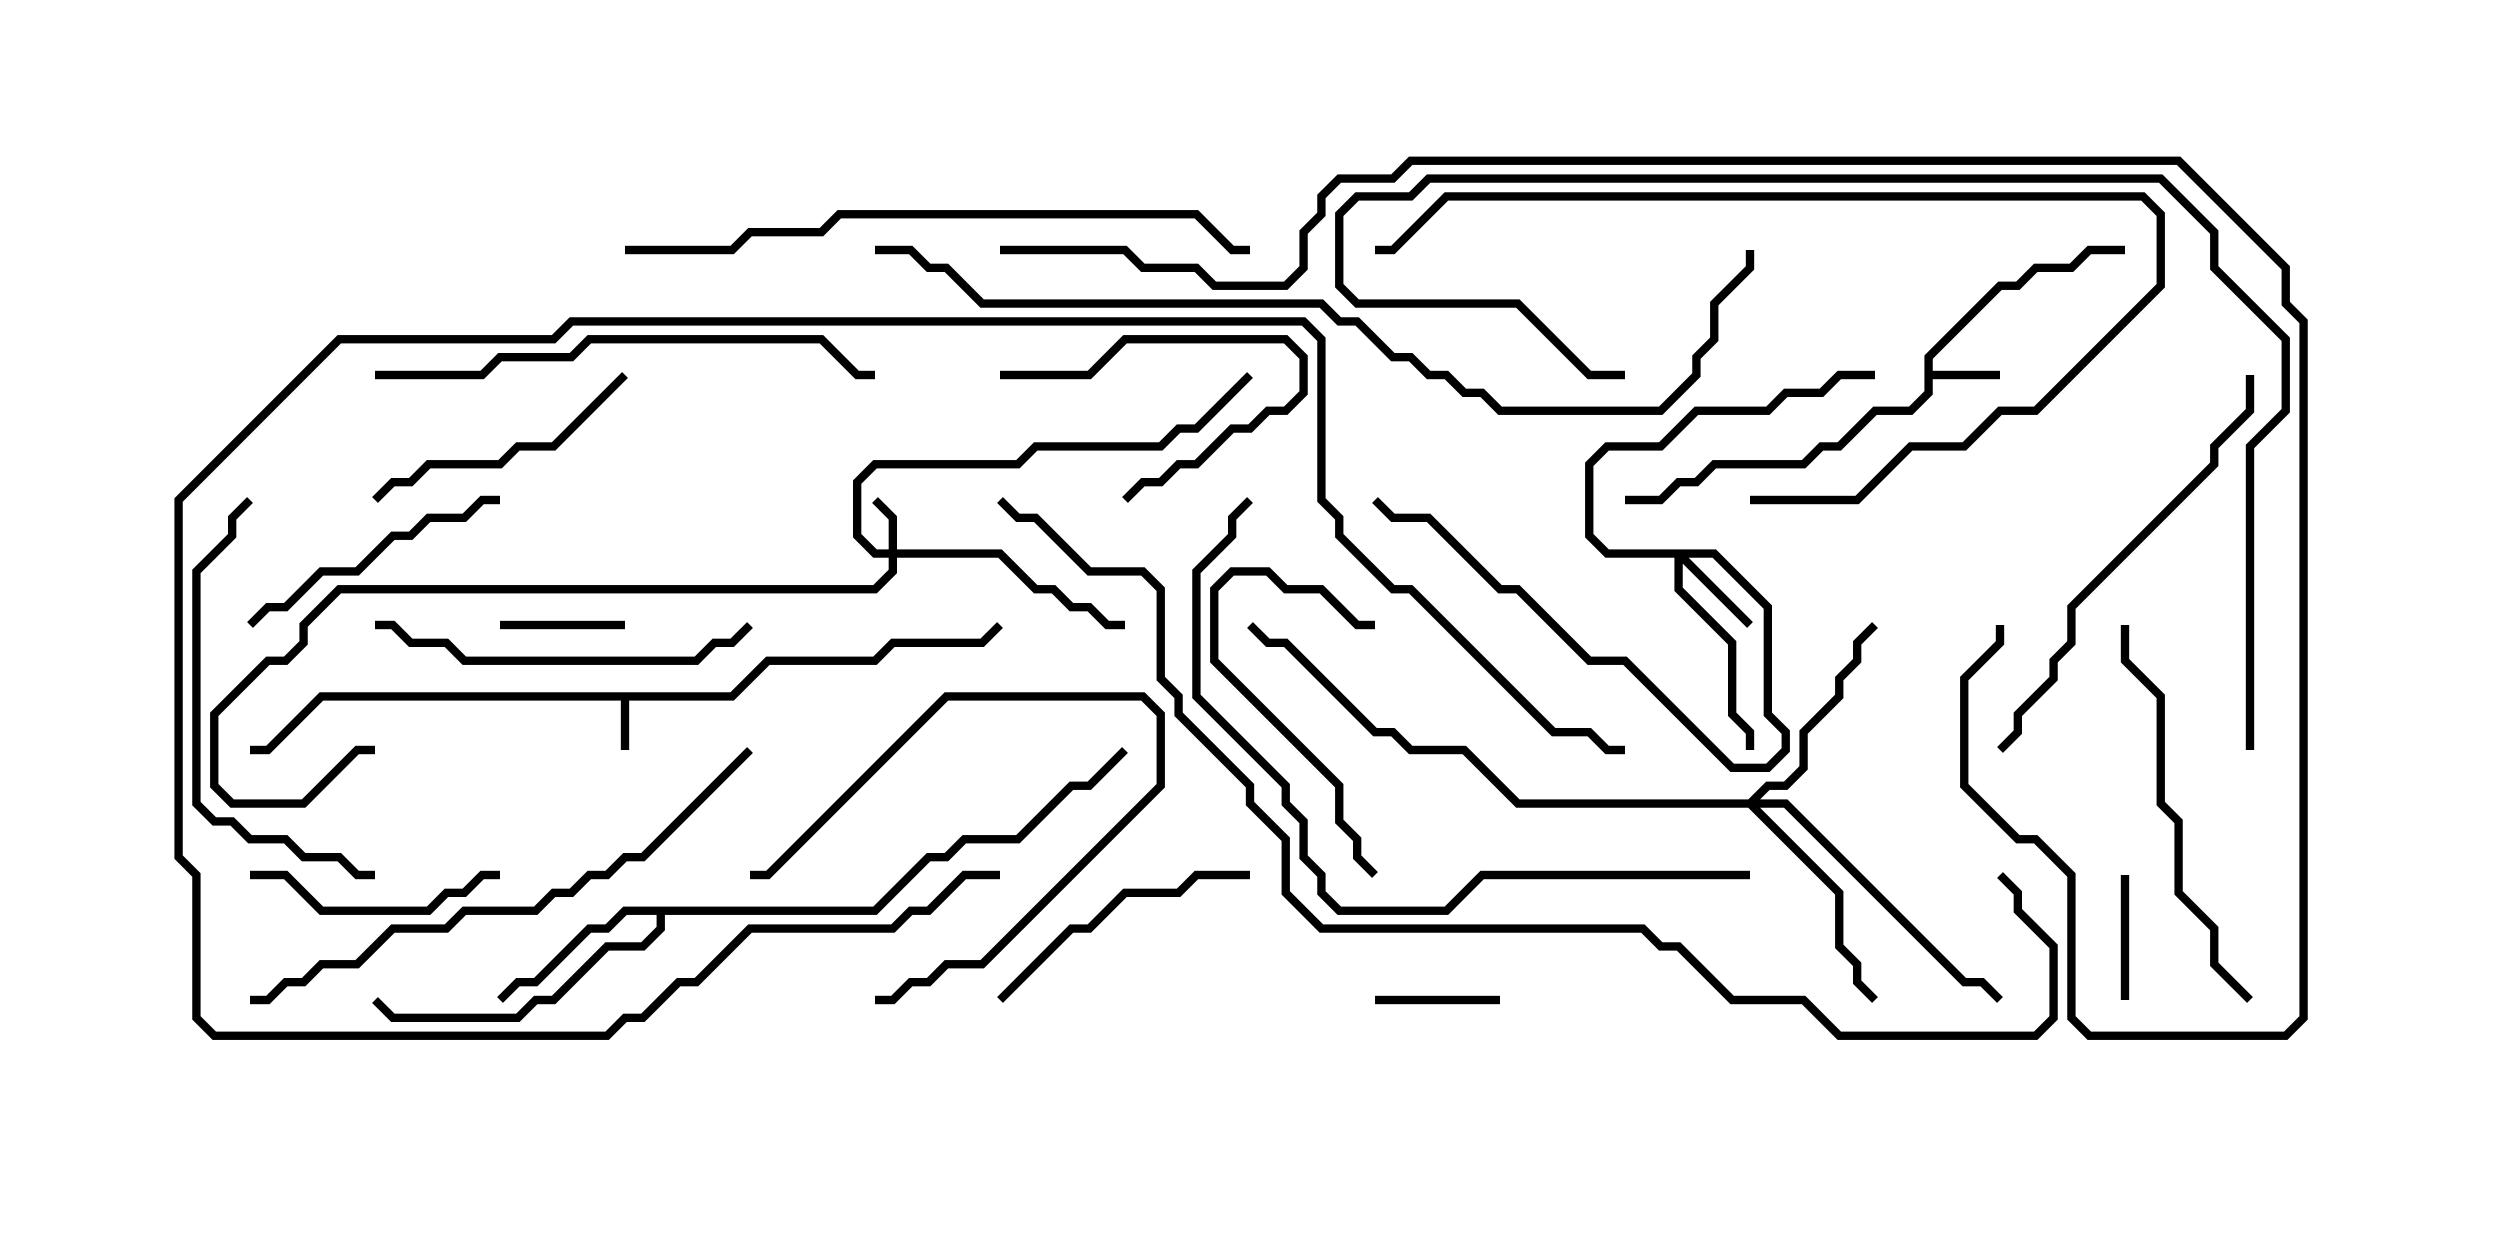 <svg version="1.1" width="30" height="15" xmlns="http://www.w3.org/2000/svg"><path d="M8.765,8.307L9.194,7.879L10.479,7.879L10.694,7.664L11.765,7.664L11.965,7.465L12.035,7.535L11.806,7.764L10.735,7.764L10.521,7.979L9.235,7.979L8.806,8.407L7.55,8.407L7.55,9L7.45,9L7.45,8.407L3.878,8.407L3.235,9.05L3,9.05L3,8.95L3.194,8.95L3.836,8.307z" stroke="none"/><path d="M23.093,4.265L23.979,3.379L24.194,3.379L24.408,3.164L24.836,3.164L25.051,2.95L25.5,2.95L25.5,3.05L25.092,3.05L24.878,3.264L24.449,3.264L24.235,3.479L24.021,3.479L23.193,4.306L23.193,4.45L24,4.45L24,4.55L23.193,4.55L23.193,4.735L22.949,4.979L22.521,4.979L22.092,5.407L21.878,5.407L21.664,5.621L20.592,5.621L20.378,5.836L20.164,5.836L19.949,6.05L19.5,6.05L19.5,5.95L19.908,5.95L20.122,5.736L20.336,5.736L20.551,5.521L21.622,5.521L21.836,5.307L22.051,5.307L22.479,4.879L22.908,4.879L23.093,4.694z" stroke="none"/><path d="M10.479,10.879L11.122,10.236L11.336,10.236L11.551,10.021L12.194,10.021L12.836,9.379L13.051,9.379L13.465,8.965L13.535,9.035L13.092,9.479L12.878,9.479L12.235,10.121L11.592,10.121L11.378,10.336L11.164,10.336L10.521,10.979L7.979,10.979L7.979,11.164L7.735,11.407L7.306,11.407L6.664,12.05L6.449,12.05L6.235,12.264L4.694,12.264L4.465,12.035L4.535,11.965L4.735,12.164L6.194,12.164L6.408,11.95L6.622,11.95L7.265,11.307L7.694,11.307L7.879,11.122L7.879,10.979L7.521,10.979L7.306,11.193L7.092,11.193L6.449,11.836L6.235,11.836L6.035,12.035L5.965,11.965L6.194,11.736L6.408,11.736L7.051,11.093L7.265,11.093L7.479,10.879z" stroke="none"/><path d="M10.664,6.593L10.664,6.235L10.465,6.035L10.535,5.965L10.764,6.194L10.764,6.593L12.021,6.593L12.449,7.021L12.664,7.021L12.878,7.236L13.092,7.236L13.306,7.45L13.5,7.45L13.5,7.55L13.265,7.55L13.051,7.336L12.836,7.336L12.622,7.121L12.408,7.121L11.979,6.693L10.764,6.693L10.764,6.878L10.521,7.121L4.092,7.121L3.693,7.521L3.693,7.735L3.449,7.979L3.235,7.979L2.621,8.592L2.621,9.408L2.806,9.593L3.622,9.593L4.265,8.95L4.5,8.95L4.5,9.05L4.306,9.05L3.664,9.693L2.765,9.693L2.521,9.449L2.521,8.551L3.194,7.879L3.408,7.879L3.593,7.694L3.593,7.479L4.051,7.021L10.479,7.021L10.664,6.836L10.664,6.693L10.479,6.693L10.236,6.449L10.236,5.765L10.479,5.521L12.194,5.521L12.408,5.307L13.908,5.307L14.122,5.093L14.336,5.093L14.965,4.465L15.035,4.535L14.378,5.193L14.164,5.193L13.949,5.407L12.449,5.407L12.235,5.621L10.521,5.621L10.336,5.806L10.336,6.408L10.521,6.593z" stroke="none"/><path d="M20.592,6.593L21.264,7.265L21.264,8.551L21.479,8.765L21.479,9.021L21.235,9.264L20.765,9.264L19.479,7.979L19.051,7.979L18.194,7.121L17.979,7.121L17.122,6.264L16.694,6.264L16.465,6.035L16.535,5.965L16.735,6.164L17.164,6.164L18.021,7.021L18.235,7.021L19.092,7.879L19.521,7.879L20.806,9.164L21.194,9.164L21.379,8.979L21.379,8.806L21.164,8.592L21.164,7.306L20.551,6.693L20.264,6.693L21.035,7.465L20.965,7.535L20.193,6.764L20.193,7.051L20.836,7.694L20.836,8.551L21.05,8.765L21.05,9L20.95,9L20.95,8.806L20.736,8.592L20.736,7.735L20.093,7.092L20.093,6.693L19.265,6.693L19.021,6.449L19.021,5.551L19.265,5.307L19.908,5.307L20.336,4.879L21.194,4.879L21.408,4.664L21.836,4.664L22.051,4.45L22.5,4.45L22.5,4.55L22.092,4.55L21.878,4.764L21.449,4.764L21.235,4.979L20.378,4.979L19.949,5.407L19.306,5.407L19.121,5.592L19.121,6.408L19.306,6.593z" stroke="none"/><path d="M20.979,9.593L21.194,9.379L21.408,9.379L21.593,9.194L21.593,8.765L22.021,8.336L22.021,8.122L22.236,7.908L22.236,7.694L22.465,7.465L22.535,7.535L22.336,7.735L22.336,7.949L22.121,8.164L22.121,8.378L21.693,8.806L21.693,9.235L21.449,9.479L21.235,9.479L21.121,9.593L21.449,9.593L23.592,11.736L23.806,11.736L24.035,11.965L23.965,12.035L23.765,11.836L23.551,11.836L21.408,9.693L21.121,9.693L22.121,10.694L22.121,11.336L22.336,11.551L22.336,11.765L22.535,11.965L22.465,12.035L22.236,11.806L22.236,11.592L22.021,11.378L22.021,10.735L20.979,9.693L18.194,9.693L17.551,9.05L16.908,9.05L16.694,8.836L16.479,8.836L15.408,7.764L15.194,7.764L14.965,7.535L15.035,7.465L15.235,7.664L15.449,7.664L16.521,8.736L16.735,8.736L16.949,8.95L17.592,8.95L18.235,9.593z" stroke="none"/><path d="M25.55,12L25.45,12L25.45,10.5L25.55,10.5z" stroke="none"/><path d="M6,7.55L6,7.45L7.5,7.45L7.5,7.55z" stroke="none"/><path d="M18,11.95L18,12.05L16.5,12.05L16.5,11.95z" stroke="none"/><path d="M12,4.55L12,4.45L13.051,4.45L13.479,4.021L15.449,4.021L15.693,4.265L15.693,4.735L15.449,4.979L15.235,4.979L15.021,5.193L14.806,5.193L14.378,5.621L14.164,5.621L13.949,5.836L13.735,5.836L13.535,6.035L13.465,5.965L13.694,5.736L13.908,5.736L14.122,5.521L14.336,5.521L14.765,5.093L14.979,5.093L15.194,4.879L15.408,4.879L15.593,4.694L15.593,4.306L15.408,4.121L13.521,4.121L13.092,4.55z" stroke="none"/><path d="M10.5,12.05L10.5,11.95L10.694,11.95L10.908,11.736L11.122,11.736L11.336,11.521L11.765,11.521L13.879,9.408L13.879,8.592L13.694,8.407L11.378,8.407L9.235,10.55L9,10.55L9,10.45L9.194,10.45L11.336,8.307L13.735,8.307L13.979,8.551L13.979,9.449L11.806,11.621L11.378,11.621L11.164,11.836L10.949,11.836L10.735,12.05z" stroke="none"/><path d="M16.5,7.45L16.5,7.55L16.265,7.55L15.836,7.121L15.408,7.121L15.194,6.907L14.806,6.907L14.621,7.092L14.621,7.908L16.121,9.408L16.121,9.836L16.336,10.051L16.336,10.265L16.535,10.465L16.465,10.535L16.236,10.306L16.236,10.092L16.021,9.878L16.021,9.449L14.521,7.949L14.521,7.051L14.765,6.807L15.235,6.807L15.449,7.021L15.878,7.021L16.306,7.45z" stroke="none"/><path d="M3,10.55L3,10.45L3.449,10.45L3.878,10.879L5.122,10.879L5.336,10.664L5.551,10.664L5.765,10.45L6,10.45L6,10.55L5.806,10.55L5.592,10.764L5.378,10.764L5.164,10.979L3.836,10.979L3.408,10.55z" stroke="none"/><path d="M7.465,4.465L7.535,4.535L6.664,5.407L6.235,5.407L6.021,5.621L5.164,5.621L4.949,5.836L4.735,5.836L4.535,6.035L4.465,5.965L4.694,5.736L4.908,5.736L5.122,5.521L5.979,5.521L6.194,5.307L6.622,5.307z" stroke="none"/><path d="M3.035,7.535L2.965,7.465L3.194,7.236L3.408,7.236L3.836,6.807L4.265,6.807L4.694,6.379L4.908,6.379L5.122,6.164L5.551,6.164L5.765,5.95L6,5.95L6,6.05L5.806,6.05L5.592,6.264L5.164,6.264L4.949,6.479L4.735,6.479L4.306,6.907L3.878,6.907L3.449,7.336L3.235,7.336z" stroke="none"/><path d="M12.035,12.035L11.965,11.965L12.836,11.093L13.051,11.093L13.479,10.664L14.122,10.664L14.336,10.45L15,10.45L15,10.55L14.378,10.55L14.164,10.764L13.521,10.764L13.092,11.193L12.878,11.193z" stroke="none"/><path d="M4.5,7.55L4.5,7.45L4.735,7.45L4.949,7.664L5.378,7.664L5.592,7.879L8.336,7.879L8.551,7.664L8.765,7.664L8.965,7.465L9.035,7.535L8.806,7.764L8.592,7.764L8.378,7.979L5.551,7.979L5.336,7.764L4.908,7.764L4.694,7.55z" stroke="none"/><path d="M27.035,11.965L26.965,12.035L26.521,11.592L26.521,11.164L26.093,10.735L26.093,9.878L25.879,9.664L25.879,8.378L25.45,7.949L25.45,7.5L25.55,7.5L25.55,7.908L25.979,8.336L25.979,9.622L26.193,9.836L26.193,10.694L26.621,11.122L26.621,11.551z" stroke="none"/><path d="M4.5,10.45L4.5,10.55L4.265,10.55L4.051,10.336L3.622,10.336L3.408,10.121L2.979,10.121L2.765,9.907L2.551,9.907L2.307,9.664L2.307,6.836L2.736,6.408L2.736,6.194L2.965,5.965L3.035,6.035L2.836,6.235L2.836,6.449L2.407,6.878L2.407,9.622L2.592,9.807L2.806,9.807L3.021,10.021L3.449,10.021L3.664,10.236L4.092,10.236L4.306,10.45z" stroke="none"/><path d="M21,6.05L21,5.95L22.265,5.95L22.908,5.307L23.551,5.307L23.979,4.879L24.408,4.879L25.879,3.408L25.879,2.592L25.694,2.407L17.378,2.407L16.735,3.05L16.5,3.05L16.5,2.95L16.694,2.95L17.336,2.307L25.735,2.307L25.979,2.551L25.979,3.449L24.449,4.979L24.021,4.979L23.592,5.407L22.949,5.407L22.306,6.05z" stroke="none"/><path d="M24.035,9.035L23.965,8.965L24.164,8.765L24.164,8.551L24.593,8.122L24.593,7.908L24.807,7.694L24.807,7.265L26.521,5.551L26.521,5.336L26.95,4.908L26.95,4.5L27.05,4.5L27.05,4.949L26.621,5.378L26.621,5.592L24.907,7.306L24.907,7.735L24.693,7.949L24.693,8.164L24.264,8.592L24.264,8.806z" stroke="none"/><path d="M4.5,4.55L4.5,4.45L5.765,4.45L5.979,4.236L6.836,4.236L7.051,4.021L9.878,4.021L10.306,4.45L10.5,4.45L10.5,4.55L10.265,4.55L9.836,4.121L7.092,4.121L6.878,4.336L6.021,4.336L5.806,4.55z" stroke="none"/><path d="M8.965,8.965L9.035,9.035L7.735,10.336L7.521,10.336L7.306,10.55L7.092,10.55L6.878,10.764L6.664,10.764L6.449,10.979L5.592,10.979L5.378,11.193L4.735,11.193L4.306,11.621L3.878,11.621L3.664,11.836L3.449,11.836L3.235,12.05L3,12.05L3,11.95L3.194,11.95L3.408,11.736L3.622,11.736L3.836,11.521L4.265,11.521L4.694,11.093L5.336,11.093L5.551,10.879L6.408,10.879L6.622,10.664L6.836,10.664L7.051,10.45L7.265,10.45L7.479,10.236L7.694,10.236z" stroke="none"/><path d="M21,10.45L21,10.55L17.806,10.55L17.378,10.979L16.051,10.979L15.807,10.735L15.807,10.521L15.593,10.306L15.593,9.878L15.379,9.664L15.379,9.449L14.307,8.378L14.307,6.836L14.736,6.408L14.736,6.194L14.965,5.965L15.035,6.035L14.836,6.235L14.836,6.449L14.407,6.878L14.407,8.336L15.479,9.408L15.479,9.622L15.693,9.836L15.693,10.265L15.907,10.479L15.907,10.694L16.092,10.879L17.336,10.879L17.765,10.45z" stroke="none"/><path d="M7.5,3.05L7.5,2.95L8.765,2.95L8.979,2.736L9.836,2.736L10.051,2.521L14.378,2.521L14.806,2.95L15,2.95L15,3.05L14.765,3.05L14.336,2.621L10.092,2.621L9.878,2.836L9.021,2.836L8.806,3.05z" stroke="none"/><path d="M12,10.45L12,10.55L11.592,10.55L11.164,10.979L10.949,10.979L10.735,11.193L9.021,11.193L8.378,11.836L8.164,11.836L7.735,12.264L7.521,12.264L7.306,12.479L2.551,12.479L2.307,12.235L2.307,10.521L2.093,10.306L2.093,5.979L4.051,4.021L6.622,4.021L6.836,3.807L15.664,3.807L15.907,4.051L15.907,5.979L16.121,6.194L16.121,6.408L16.735,7.021L16.949,7.021L18.664,8.736L19.092,8.736L19.306,8.95L19.5,8.95L19.5,9.05L19.265,9.05L19.051,8.836L18.622,8.836L16.908,7.121L16.694,7.121L16.021,6.449L16.021,6.235L15.807,6.021L15.807,4.092L15.622,3.907L6.878,3.907L6.664,4.121L4.092,4.121L2.193,6.021L2.193,10.265L2.407,10.479L2.407,12.194L2.592,12.379L7.265,12.379L7.479,12.164L7.694,12.164L8.122,11.736L8.336,11.736L8.979,11.093L10.694,11.093L10.908,10.879L11.122,10.879L11.551,10.45z" stroke="none"/><path d="M27.05,9L26.95,9L26.95,5.336L27.379,4.908L27.379,4.092L26.521,3.235L26.521,2.806L25.908,2.193L17.164,2.193L16.949,2.407L16.306,2.407L16.121,2.592L16.121,3.408L16.306,3.593L18.235,3.593L19.092,4.45L19.5,4.45L19.5,4.55L19.051,4.55L18.194,3.693L16.265,3.693L16.021,3.449L16.021,2.551L16.265,2.307L16.908,2.307L17.122,2.093L25.949,2.093L26.621,2.765L26.621,3.194L27.479,4.051L27.479,4.949L27.05,5.378z" stroke="none"/><path d="M20.95,3L21.05,3L21.05,3.235L20.621,3.664L20.621,4.092L20.407,4.306L20.407,4.521L19.949,4.979L17.979,4.979L17.765,4.764L17.551,4.764L17.336,4.55L17.122,4.55L16.908,4.336L16.694,4.336L16.265,3.907L16.051,3.907L15.836,3.693L11.765,3.693L11.336,3.264L11.122,3.264L10.908,3.05L10.5,3.05L10.5,2.95L10.949,2.95L11.164,3.164L11.378,3.164L11.806,3.593L15.878,3.593L16.092,3.807L16.306,3.807L16.735,4.236L16.949,4.236L17.164,4.45L17.378,4.45L17.592,4.664L17.806,4.664L18.021,4.879L19.908,4.879L20.307,4.479L20.307,4.265L20.521,4.051L20.521,3.622L20.95,3.194z" stroke="none"/><path d="M11.965,6.035L12.035,5.965L12.235,6.164L12.449,6.164L13.092,6.807L13.735,6.807L13.979,7.051L13.979,8.122L14.193,8.336L14.193,8.551L15.05,9.408L15.05,9.622L15.479,10.051L15.479,10.694L15.878,11.093L19.735,11.093L19.949,11.307L20.164,11.307L20.806,11.95L21.664,11.95L22.092,12.379L24.408,12.379L24.593,12.194L24.593,11.378L24.164,10.949L24.164,10.735L23.965,10.535L24.035,10.465L24.264,10.694L24.264,10.908L24.693,11.336L24.693,12.235L24.449,12.479L22.051,12.479L21.622,12.05L20.765,12.05L20.122,11.407L19.908,11.407L19.694,11.193L15.836,11.193L15.379,10.735L15.379,10.092L14.95,9.664L14.95,9.449L14.093,8.592L14.093,8.378L13.879,8.164L13.879,7.092L13.694,6.907L13.051,6.907L12.408,6.264L12.194,6.264z" stroke="none"/><path d="M12,3.05L12,2.95L13.521,2.95L13.735,3.164L14.378,3.164L14.592,3.379L15.408,3.379L15.593,3.194L15.593,2.765L15.807,2.551L15.807,2.336L16.051,2.093L16.694,2.093L16.908,1.879L26.164,1.879L27.479,3.194L27.479,3.622L27.693,3.836L27.693,12.235L27.449,12.479L25.051,12.479L24.807,12.235L24.807,10.521L24.408,10.121L24.194,10.121L23.521,9.449L23.521,8.122L23.95,7.694L23.95,7.5L24.05,7.5L24.05,7.735L23.621,8.164L23.621,9.408L24.235,10.021L24.449,10.021L24.907,10.479L24.907,12.194L25.092,12.379L27.408,12.379L27.593,12.194L27.593,3.878L27.379,3.664L27.379,3.235L26.122,1.979L16.949,1.979L16.735,2.193L16.092,2.193L15.907,2.378L15.907,2.592L15.693,2.806L15.693,3.235L15.449,3.479L14.551,3.479L14.336,3.264L13.694,3.264L13.479,3.05z" stroke="none"/></svg>